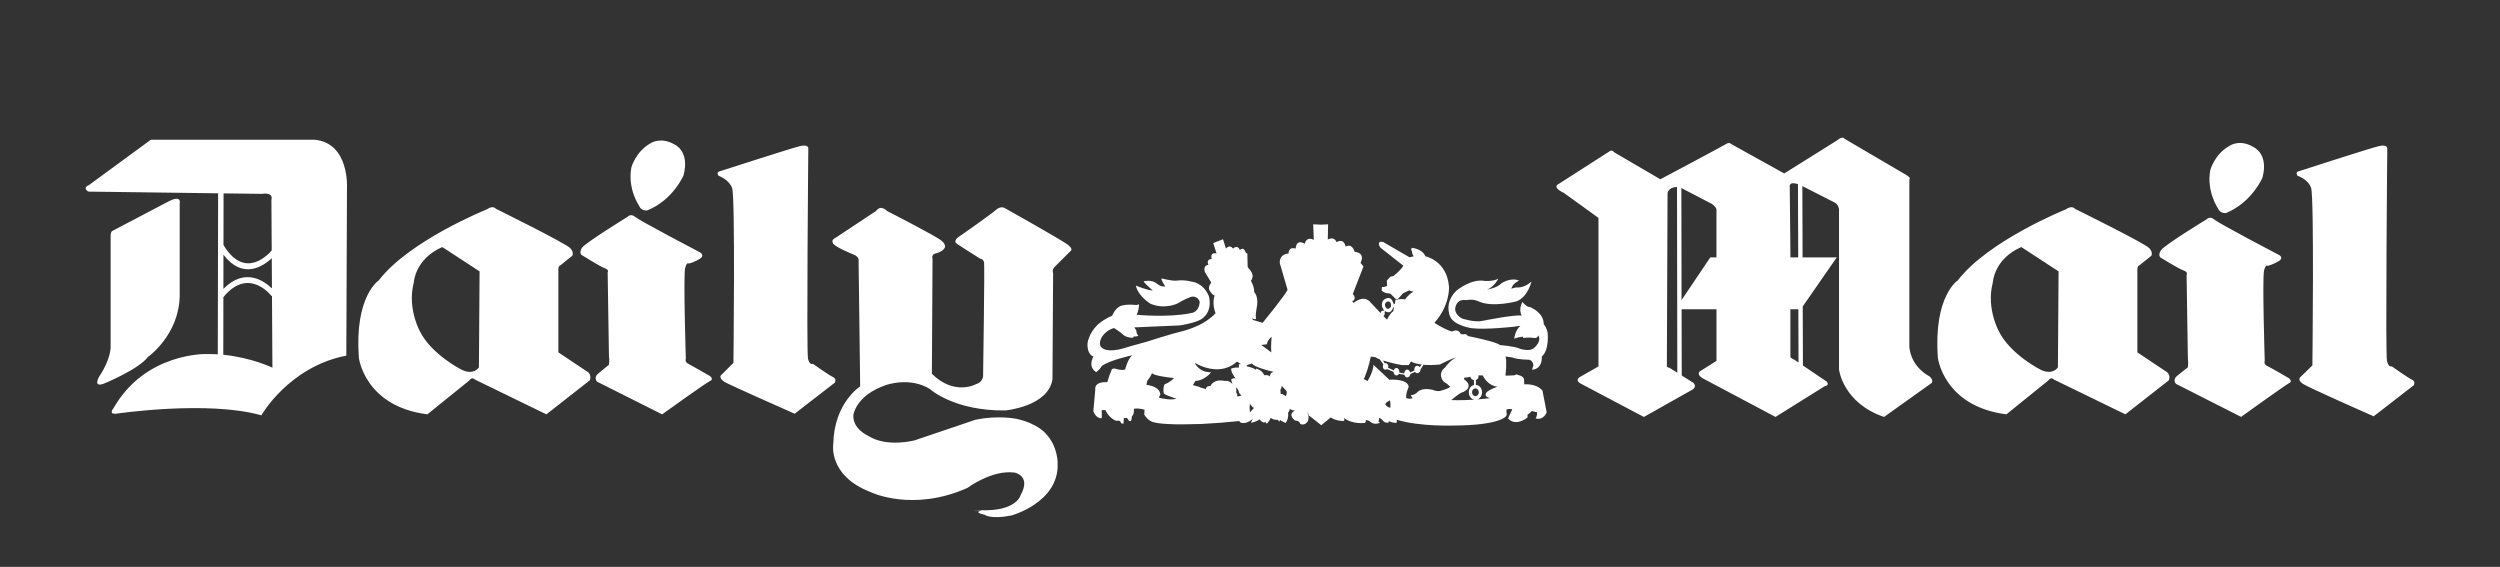 <svg viewBox="0 0 1323.09 300" version="1.1" xmlns="http://www.w3.org/2000/svg" id="Layer_1">
  
  <rect x="0" y="0" width="1323.09" height="300" fill="#333333" stroke="none"/>
  
  <defs>
    <style>
      .st0 {
        fill: #fff;
        fill-rule: evenodd;
      }
    </style>
  </defs>
  <path d="M670.09,184.45l2.74,2.05c-.35-3.08.17-8.23.17-8.23-2.07,1.37-2.57,3.94-2.57,3.94l-2.92.35,2.57,1.89h0ZM782.48,206.75c-.35-.69-.87-1.19-1.72-1.19s-1.71.85-1.71,2.05.87,2.05,1.71,2.05c1.02,0,1.89-.85,1.89-2.05,0-.34-.17-.52-.17-.87h0ZM782.41,198.7c.04.15.07.33.07.5-.02.87-.56,1.64-1.38,1.94v2.53c.96.09,1.83.58,2.41,1.35.55.75.85,1.65.85,2.57,0,1.85-1.05,3.35-2.59,3.81,4.23-.33,6.89-.71,6.89-.71-4.13-.87-1.72-3.26-1.72-3.26,1.89-1.55,5.49-2.76,5.49-2.76-4.28-.52-6.68-3.94-7.73-6h-2.29v.02h0ZM780.25,211.52c-1.64-.28-2.92-1.88-2.92-3.9s1.18-3.5,2.74-3.87v-2.52c-.96-.15-1.72-.9-1.88-1.87l-.02.02c-1.71.5-3.26.5-3.26.5-.35.87.35,1.21.35,1.21,3.61,2.57,1.21,4.97,1.21,4.97-1.71,1.55-2.57,1.55-2.57,1.55-1.71.52-5.83,4.13-5.83,4.13,4.58.14,8.79,0,12.19-.22h0ZM733.23,195.61c.31,0,.61-.1.87-.28l3.42,1.48c0,1.02.69,1.89,1.55,1.89.54,0,1-.35,1.28-.83l2.9.43c.19.87.78,1.44,1.48,1.44.79,0,1.59-.73,1.7-1.78l2.43-1.15c.29.43.71.7,1.21.7.85,0,1.71-.87,1.71-1.89l1.55-2.56c2.91.23,5.84.17,8.75-.17,4.63-2.41,8.41-3.78,8.41-3.78-1.38,1.02-2.76,1.89-3.62,2.92-.86.86-1.67,1.77-2.4,2.74-1.26.91-1.97,2.4-1.89,3.95.13.98.48,1.91,1.02,2.74.87,1.02,2.07,1.55,2.07,1.55l1.89,1.71c-1.55,1.21-4.99,2.05-4.99,2.05-1.89.7-4.46-.5-4.46-.5-6.01-1.37-8.07,1.37-8.07,1.37-1.21,1.37-3.44,1.55-3.44,1.55l1.02,1.55c-2.23.69-3.42-.17-3.42-.17-.17-2.92,1.37-5.83,1.37-5.83-.69-4.63-10.3-3.78-10.3-3.78l-2.39-2.24-.52-.52-5.49-5.15c0,1.55-.69,3.78-1.54,5.67-.69,1.54-1.55,2.92-1.55,2.92l-2.05-1.04c.39-.57.68-1.21.85-1.88,1.71-4.13,2.92-9.96,2.92-9.96,1.02,0,1.89.17,2.57.35.52.35.87.52.87.52.4.19.83.37,1.3.56l1.89,2.69c-.18.32-.28.68-.28,1.04,0,1.02.5,1.71,1.37,1.71h0v-.02ZM752.39,192.94l-1,1.42c-.28-.48-.78-.78-1.34-.81-.87,0-1.55.85-1.55,2.05,0,.16.02.33.05.48l-2.19,1.02c-.23-.81-.94-1.51-1.64-1.51-.85,0-1.54,1.02-1.54,2.05l-2.62-.45c.03-.13.04-.26.04-.4,0-1.02-.7-2.07-1.55-2.07-.64,0-1.18.57-1.41,1.29l-3.03-1.37c.1-.24.15-.5.15-.76,0-.87-.69-1.71-1.55-1.71-.14,0-.27.02-.4.07l-.81-1.45h-.02c4.37,1.42,9.79,2.41,9.79,2.41h3.78l1.21-1.89c1.56.87,3.57,1.37,5.61,1.61h0ZM732.05,163.64c.14.17.28.34.42.48l-.22.38c-.11-.08-.25-.12-.38-.12-.69,0-1.21.69-1.21,1.37l-.16-.17-1.38-1.55-.5-.51-3.09-3.26c-3.61-4.8-9.09,0-9.09,0l-.85-.69c2.9-1.72.35-3.95.35-3.95l5.66-14.59-1.55-1.89c2.76-5.67-3.08-5.83-3.08-5.83-1.72-5.15-4.81-2.74-4.81-2.74-1.02-4.98-4.81-2.41-4.81-2.41-1.37-3.43-4.63-1.37-4.63-1.37l.16-8.07-3.76.17-4.13-.17.35,8.23c-4.11-2.05-4.81,2.06-4.81,2.06-4.8-2.75-4.8,2.57-4.8,2.57-3.95-1.21-3.78,2.57-3.78,2.57-5.31.51-4.63,5.15-4.63,5.15l4.11,14.07c-1.02,2.57-13.2,17.5-13.2,17.5l-5.15-1.54-.35-.85c1.2.69,2.06.35,2.06.35-.51-1.72.17-5.15.17-5.15,1.55-6.69-1.2-9.09-1.2-9.09.17-2.75-1.72-6-1.72-6,2.57-3.26-1.2-6.52-1.2-6.52l-.52-.87-.17-7.03c-.69,0-1.03-.87-1.03-.87-1.03-2.92-2.92-1.02-2.92-1.02-1.37-3.09-3.61-.69-3.61-.69-1.89-2.57-3.78,0-3.78,0l-1.54-4.98-5.15,2.05,1.72,5.49c-3.78-.87-2.57,2.92-2.57,2.92-3.26.17-1.72,3.09-1.72,3.09-3.09.35-1.89,3.78-1.89,3.78l3.43,5.66c-2.75,3.09-.17,5.15-.17,5.15.87,1.55,1.89,1.55,1.89,1.55-1.55,4.63.51,9.44.51,9.44-2.23,2.57-5.49,4.63-8.41,6.17-4.28,2.06-8.07,3.09-8.07,3.09-6.7,1.55-19.9,5.83-19.9,5.83-4.63,1.19-12.01,3.42-12.01,3.42-9.26,2.76-11.67-.16-11.67-.16-2.23-1.38-.51-4.99-.51-4.99,2.23-4.46,6.87-5.49,6.87-5.49,3.26,2.07,4.46,3.26,4.46,3.26,2.05,2.07,5.67,1.89,5.67,1.89l.17-.69c1.54.17,2.57-.35,2.57-.35-1.03-1.02-1.03-2.23-1.03-2.23,0-.85-1.2-2.22-1.2-2.22l23.85-1.03c.87-.16,1.54-.16,2.23-.35,8.23-1.54,10.13-3.43,10.13-3.43,5.66-4.47,3.26-11.85,3.26-11.85-3.09-7.2-9.09-7.55-9.09-7.55-4.63-1.2-8.07-.51-8.07-.51-2.57.17-7.89-1.2-7.89-1.2-.17,1.02,2.05,4.28,2.05,4.28-1.55.14-3.1-.35-4.28-1.37-2.75-2.57-7.21-1.37-7.21-1.37.69,1.37,4.81,4.81,4.81,4.81-2.41.17-8.92-2.57-8.92-2.57,1.2,5.67,7.72,9.61,7.72,9.61,7.72,3.26,14.41-.17,14.41-.17,3.26-2.05,6.52-3.26,6.52-3.26,1.88-.85,4.09-.03,4.94,1.84.08.18.15.37.21.56-.35,5.83-4.63,6-4.63,6-12.35,2.57-28.83.85-28.83.85,1.2-1.54,1.37-5.49,1.37-5.49l-1.37.35c-7.2-.69-9.09.87-9.09.87-2.57,1.54-3.77,4.8-3.77,4.8-3.26,1.37-5.83,3.09-7.73,4.8-4.8,4.64-5.31,9.78-5.31,9.78-.35,6.18,3.09,7.04,3.09,7.04-3.09,6,1.54,8.23,1.54,8.23,2.06-1.54,2.92-3.26,2.92-3.26,4.11-3.08,16.13-5.66,16.13-5.66-2.41,1.89-3.78,7.55-3.78,7.55-2.05.69-5.49-.52-5.49-.52-1.89-.16-1.89,1.38-1.89,1.38l-.87,2.05-1.2,3.78c-7.37-.35-6.35,3.94-6.35,3.94l-1.03,11.49c1.72,4.28,4.46,3.61,4.46,3.61v-4.28h1.89c2.23,4.63,5.67,5.66,5.67,5.66h1.03c1.2-.35,1.72,1.38,1.72,1.38l1.2.16.17-2.92,1.37-.16c.87.35,1.37,1.71,1.37,1.71h1.02c.35-.69.52-2.57.52-2.57,1.37-.87,1.02-3.94,1.02-3.94,2.75-.52,5.67.52,5.67.52l-.17,2.56c2.05,3.44,4.63,3.95,4.63,3.95,1.72.5,4.28.85,7.37,1.02,5.32.35,12.01.16,18.19,0,6.7-.34,13.4-.85,20.08-1.55.69,1.02,1.02.87,1.02.87,2.92,1.02,6.18-2.07,6.18-2.07l-1.02,2.07c2.23-.17,4.63-1.72,4.63-1.72.59.82,1.43,1.42,2.4,1.72l.52-.52.69,1.02c1.37-.69,2.23-3.08,2.23-3.08,1.55,1.37,3.78,1.02,3.78,1.02l.69,1.02.5-.87c1.02.7,2.92,1.55,2.92,1.55,2.07-2.57,1.21-6.34,1.21-6.34l.52.85.5-2.05c1.02,1.02,2.76,1.02,2.76,1.02-3.26,1.37-1.38,3.78-1.38,3.78.41.68,1.01,1.21,1.72,1.54,1.13-.14,2.17.61,2.4,1.72,2.57,1.21,4.13-1.55,4.13-1.55l.35-2.05c-.52-1.21-.52-3.09-.52-3.09l.52,2.23.85.52,5.83,4.63,4.99-4.13c2.74,1.89,6.52,1.89,6.52,1.89,1.37,0,.35-1.71.35-1.71,4.47,3.61,11.15,2.74,11.15,2.74,1.02-.85.35-1.37.35-1.37,1.21-.52,3.26,1.21,3.26,1.21,1.71,1.19,4.28.16,4.28.16-.16-.85-1.02-1.02-1.02-1.02,1.21,0,.52-1.71.52-1.71,1.19.16,2.23,1.54,2.23,1.54,1.02,1.38,2.92,1.04,2.92,1.04l.16-.87c1.21.87,3.94,1.02,3.94,1.02.7-.69.17-1.71.17-1.71,12.35,3.78,30.71,3.08,30.71,3.08,23.85-.16,27.11-4.8,27.11-4.8.87-1.04.35-2.23.35-2.23v-1.37c1.21-.7,3.09-.17,3.09-.17l-1.72,3.61-.5,1.21c4.11,4.63,10.29-.52,10.29-.52v-1.55c1.21-.5,2.23-1.88,2.23-1.88l2.76.69c.35,1.55-.69,3.26-.69,3.26,4.28,1.19,5.82-3.26,5.82-3.26l-2.22-11.51c-3.44-3.94-9.61-3.26-9.61-3.26l-.17-2.92c-.35-1.02-1.54-1.71-2.57-1.88l-1.32-.48-1.25.48c-1.89.16-4.64.16-4.64.16v-.16l.35-3.95v-4.46l-.35-1.55,3.62.52c2.74,1.19,9.09,1.19,9.09,1.19,2.05.87,2.05,2.92,2.05,2.92l-.69,2.41c5.83-.52,5.15-7.04,5.15-7.04,4.11-3.44,3.08-12.7,3.08-12.7-.52-2.23-1.37-3.61-1.89-4.13l-.16-.16c0-5.84-5.83-8.41-5.83-8.41-1.02-.87-2.23-.87-2.23-.87-1.37-.34-3.26-2.57-3.26-2.57-2.23,4.11-.35,7.2-.35,7.2-3.44-.69-20.61,2.75-20.61,2.75-4.11,1.03-10.96-1.2-10.96-1.2-4.3-2.41-3.61-5.49-3.61-5.49.85-4.98,4.97-4.29,4.97-4.29h1.21c3.61-.69,6.18.69,6.18.69,7.2,3.43,20.06,0,20.06,0,6.18-2.41,7.9-10.47,7.9-10.47-4.13,3.78-8.07,3.09-8.07,3.09-.87.17-1.73.41-2.57.69.69-2.92,4.11-4.29,4.11-4.29-4.46-1.89-9.26,1.37-9.26,1.37-2.4,2.57-7.73,3.43-7.73,3.43,3.94-1.54,6.01-5.83,6.01-5.83-2.57,1.54-7.2,1.2-7.2,1.2-7.04-1.37-14.76,4.97-14.76,4.97-7.04,6.52-3.61,13.73-3.61,13.73.87,2.05,2.92,3.61,5.15,4.46,3.26,1.55,6.68,1.89,6.68,1.89,7.39.85,22.49-.87,22.49-.87,1.37-.35,2.92-.35,2.92-.35-2.76,2.06-3.26,6.7-3.26,6.7,2.74-1.02,4.8-1.02,4.8-1.02l-.16.69c3.26-.52,6,0,6,0,1.72.16,2.07-1.37,2.07-1.37,2.05,3.08-2.07,6.52-2.07,6.52-2.4,2.4-7.72.5-7.72.5-2.92-1.37-10.48-1.89-10.48-1.89-1.37-1.71-16.98-4.8-16.98-4.8-.87-1.55-2.4-.87-2.4-.87l-1.38-.17c-1.37-3.26-4.46-1.37-4.46-1.37-2.23-.35-5.83-2.4-7.9-3.61-1.02-.51-1.54-1.02-1.54-1.02,8.23-9.09,7.72-18.87,7.72-18.87-1.02-14.07-12.52-16.3-12.52-16.3-1.71-4.11-7.2-4.46-7.2-4.46l-.35.87.5,1.2c-.16.87.87,2.41.87,2.41l-2.23.51-13.9-8.07c-3.42-.85-2.05,2.05-2.05,2.05l.69,1.03,12.01,9.44c-1.21,2.4-5.31,5.49-5.31,5.49l-1.55.35-1.89,2.05.17,2.75c-.87.69-2.76.69-2.76.69l-.16,1.72c1.19,1.72,4.63,1.72,4.63,1.72l2.74,2.74c.87.52,1.55-.17,1.55-.17l2.4-2.74,3.26-1.54c.87.51,2.41.69,2.41.69-2.23.87-4.63,4.11-4.63,4.11-1.89-.52-4.99.17-4.99.17l-.35,1.89-.1.45-.75-.45c-1.21-4.97-4.99-1.89-4.99-1.89-1.26,1.36-1.39,3.41-.31,4.91h0l.03.02ZM732.13,167.23c.42-.19.75-.78.75-1.48,0-.2-.04-.39-.12-.57l.23-.57c.54.44,1.21.67,1.9.67,1.77-.05,2.45-2.61,2.45-2.61h.43l-.43,2.05c-1.72,1.03-3.26,4.46-3.26,4.46l-1.95-1.94h0ZM733.21,162.32c-.92-1.91,1.05-2.76,1.05-2.76,2.4-.35,1.89,2.74,1.89,2.74-.64.81-1.16,1.11-1.59,1.14-.94.08-1.34-1.11-1.35-1.13h0ZM639.54,198.52c-1.37,1.21-3.78,2.92-6.87,3.09l-1.37,2.22,3.26.87.69.35,2.92.87s.17-1.89,2.41-1.55c0,0,1.54-4.13,7.72-2.74,0,0,1.03-.35,2.4.35.52.35,1.03.69,1.54,1.19l-.69-2.23s.69-1.02,2.4-.69c0,0-.69-.69-1.2-1.71-.72-1.01-1.14-2.2-1.2-3.44,0,0,2.05-.85,4.11-.5v-1.89h1.2l-2.23-1.37s-5.67,6.34-16.3,3.26c-2.1-.59-4.12-1.46-6-2.57,0,0,2.06,5.15,8.58,4.97,0,0-.5.69-1.37,1.55h0v-.02ZM611.91,198.52c3.43,1.02,9.44,1.55,9.44,1.55-.52.5-1.03,1.02-1.54,1.37-1.89,1.55-3.43,1.89-3.43,1.89-1.03,1.71-.51,4.81-.51,4.81.51.69,2.05,1.19,3.43,1.71,1.72.69,3.43,1.21,3.43,1.21-2.09.43-4.25.43-6.35,0-1.89-.17-3.09-.7-3.09-.7l.85-1.71c-.69-4.47-7.37-4.97-7.37-4.97l.35-2.05c.85-1.04,1.72-2.23,2.06-3.09.21-.32.38-.67.51-1.02.35.35,1.2.69,2.06,1.02h.16s0,0,0,0ZM734.09,212.76c-.52.35-.87.69-.87,1.37,0,0,.35,1.02,2.57,1.71,0,0,.35-1.88-.17-3.94,0,0-.85.35-1.54.87h0ZM655.84,209.66l1.2-.35s-1.2-1.02-1.37-1.71c0,0,0-1.37-1.54-2.57l.17,1.21v1.71l.51.52v1.37l1.03-.17h0ZM661.33,215.68l.17,2.57,2.23-2.41c-.36.01-.69-.18-.87-.5-.85-.69-1.37-1.71-1.37-1.71l-.17,2.05h0ZM669.09,198.59c1.3-.15,2.4-.05,3.02.69-.02-1.09.46-2.19,2.1-2.47,0,0-3.61-.69-6.87-1.89-2.05-.69-4.11-1.55-4.8-2.57l-1.54.52-1.21.5v.52s3.26.5,4.98,1.89v-.7s3.12.59,4.33,3.51h0ZM678.14,205.38c0-.35.17-.69.17-1.21l2.57,2.76s.5,1.71-.52,2.74c0,0-.5-.5-1.19-.85-.43-.22-.9-.34-1.38-.35l-.16-2.23s.35-.35.5-.87h0ZM469.5,111.69s25.57,13.04,28.65,15.61c3.26,2.57,1.54,4.29,1.54,4.29,0,0-1.2,1.71-4.11,2.4-2.93.51-2.05,2.92-2.05,2.92l-.35,60.92c12.01,11.84,23.34,5.49,23.34,5.49,4.29-1.37,3.78-5.15,3.78-5.15,0,0,.87-57.31.51-59.2-.35-2.05-2.05-2.05-2.05-2.05,0,0-10.64-6.7-12.35-7.89-1.89-1.2.17-3.09.17-3.09,0,0,18.02-12.52,20.59-14.93,2.57-2.23,4.63-.87,4.63-.87,0,0,29.68,16.65,33.11,19.22s1.72,3.43,1.72,3.43l-8.41,8.41c-1.72,1.72-.87,3.26-.87,3.26l-.35,56.28c-2.23,14.41-24.88,16.48-24.88,16.48-27.29.35-39.98-11.33-39.98-11.33-10.81-6.7-23.34-2.07-23.34-2.07-15.96,5.49-17.16,15.79-17.16,15.79-.52,7.39,7.72,10.98,7.72,10.98,10.13,6.52,24.88,2.4,24.88,2.4,12.52-4.28,31.92-10.81,31.92-10.81,12.18-2.57,21.79-.52,21.79-.52,10.98,2.41,15.27,7.56,15.27,7.56,7.03,7.2,6.52,16.46,6.52,16.46.51,20.26-24.37,27.11-24.37,27.11-11.15,2.23-14.24-.35-14.24-.35-7.89-1.72.51-2.57.51-2.57,0,0-14.42.85,1.2.16,15.61-.5,17.33-8.05,17.33-8.05,5.67-10.13-3.09-11.85-3.09-11.85-12.01-1.71-25.05,8.07-25.05,8.07-29.17,13.04-51.3,2.23-51.3,2.23-22.65-8.75-19.73-25.57-19.73-25.57.51-21.79,14.24-30.36,14.24-30.36l-.85-67.44c-.69-1.72-2.41-2.23-2.41-2.23,0,0-9.44-3.78-10.98-5.83-1.37-2.06.85-2.92.85-2.92l21.79-14.42c2.56-3.61,5.82-.02,5.82-.02h.02ZM46.7,101.4c-3.26-2.23.35-3.43.35-3.43l32.78-24.02h86.64c18.7,1.71,17.16,25.74,17.16,25.74l-.35,88.53c-30.37,5.83-44.96,31.59-44.96,31.59-28.32-8.07-76.87-.87-76.87-.87-4.29.35-1.37-2.92-1.37-2.92,16.82-29.52,49.07-28.65,49.07-28.65,2.08-.04,4.13.02,6.11.14l.17-85.21-68.73-.9h0ZM89.95,106.21c6.35-2.92,5.15,1.37,5.15,1.37v49.24c-.51,20.76-16.82,32.09-16.82,32.09-4.8,6.52-23.16,14.07-23.16,14.07-6.35,2.4-2.57-3.78-2.57-3.78,6-8.91,6-15.27,6-15.27v-59.19c0-1.72.69-2.41.69-2.41l30.72-16.13h0ZM118.17,187.75c15,1.51,26,6.82,26,6.82l-.23-38.07-.23.17s-12.04-15.89-25.49.58l-.05,30.49h0ZM143.92,152.64l-.09-15.97c-4.6,4.3-15.3,11.53-25.57-1.86l-.03,18.08c11.31-11.47,21.47-4.33,25.69-.25h0ZM143.8,132.52l-.16-26.66c1.2-4.46-4.97-3.26-4.97-3.26l-20.35-.26-.05,27.34c11.51,19.08,24.34,4.28,25.52,2.84h0ZM380.61,90.76s37.75-12.18,42.55-13.38c4.97-1.2,4.63,1.2,4.63,1.2,0,0-1.02,107.41-.17,111.19s2.57,2.76,2.57,2.76c0,0,8.75,6.18,10.64,7.03,2.06.87,1.03,2.92,1.03,2.92l-21.28,16.48s-34.66-15.27-37.4-16.98c-3.43-2.41-1.2-3.78-1.2-3.78l6.18-6.18s1.02-87.85-.69-92.49c-1.72-4.63-7.21-6.52-7.21-6.52-1.21-1.89.34-2.24.34-2.24h0ZM338.24,108.95c1.2,2.92,4.28,2.41,4.28,2.41,13.73-5.49,19.22-18.53,19.22-18.53,3.43-12.87-4.63-16.3-4.63-16.3-7.21-4.29-12.52-.87-12.52-.87-8.24,4.46-10.47,13.04-10.47,13.04-2.05,11.33,4.13,20.24,4.13,20.24h0ZM332.06,114.79s-22.31,13.73-24.02,16.3-.34,3.78-.34,3.78c0,0,9.61,6,12.18,7.03,2.74.85,1.71,2.23,1.71,2.23l.69,44.61c.35,1.21,0,4.28,0,4.28,0,0-3.78,3.09-5.83,4.81-2.4,2.05-.52,4.13-.52,4.13l34.5,17.33s23.33-16.82,25.39-17.67c2.05-.87,0-2.57,0-2.57,0,0-10.13-5.83-11.84-6.7s-1.02-2.57-1.02-2.57c0,0-1.37-44.11-.35-47.88.85-3.61,2.05-2.41,2.05-2.41,0,0,3.09-.85,5.83-2.57,2.57-1.72.17-3.26.17-3.26,0,0-32.09-16.81-34.49-18.87-2.41-2.06-4.13,0-4.13,0h0ZM189.89,189.08c-.09-.35,2.66,25.91,36.29,30.2l22.31-18.01s1.2-2.07,2.92-.36l37.75,18.37,23-18.01s1.03-2.07-.69-4.13l-15.96-10.65v-43.76s-.17-2.05,1.2-2.4l6.18-4.97s1.03-1.72-1.02-3.95c-1.89-2.4-39.46-20.93-39.46-20.93,0,0-1.37-2.05-4.81.35,0,0-41.01,16.47-57.14,37.57,0,0-12.86,8.23-10.55,40.66h-.01ZM222.07,175.02c1.03,1.88-6.87-11.15-3.09-25.4,0,0,.52-12.52,15.1-18.87l19.73,12.87-.35,50.79s-2.57,4.3-8.92,1.38c0,0-16.3-8.07-22.48-20.76h0ZM1167.69,116.15s-22.3,13.55-24.02,16.3c-1.71,2.57-.35,3.77-.35,3.77,0,0,9.61,6,12.19,6.87,2.74.87,1.71,2.4,1.71,2.4l.69,44.61c.35,1.21,0,4.28,0,4.28,0,0-3.78,2.92-5.83,4.64-2.4,2.05-.5,4.11-.5,4.11l34.49,17.5s23.34-16.82,25.39-17.85c2.05-.85,0-2.57,0-2.57,0,0-9.96-5.83-11.84-6.68-1.72-.87-1.04-2.57-1.04-2.57,0,0-1.37-44.1-.35-47.87.87-3.43,2.07-2.4,2.07-2.4,0,0,3.08-.87,5.83-2.57,2.57-1.72.16-3.09.16-3.09,0,0-32.09-16.82-34.49-18.88-2.23-2.06-4.11,0-4.11,0h0ZM826.56,101.57c-5.31-2.92-1.54-4.29-1.54-4.29l26.76-17.16c1.37-1.2,2.57.52,2.57.52l24.37,14.24s32.94-17.5,35.18-18.87c1.37-.87,2.57.35,2.57.35l27.81,15.44,27.96-17.5c3.08-2.57,3.94-.87,3.94-.87l32.78,19.22c2.74,1.72,1.54,2.23,1.54,2.23v88.89c1.21,10.96,10.48,15.27,10.48,15.27,2.57,2.05,1.37,3.61,1.37,3.61l-25.23,18.01c-21.79-7.39-23.84-25.05-23.84-25.05v-84.94c-.52-2.92-2.57-3.61-2.57-3.61l-16.84-8.58.12,37.75h18.09l-18.01,25.96.11,31.25,12.59,8.52c1.71,2.05-1.02,2.4-1.02,2.4l-26.09,16.3-38.77-20.59c-3.61-2.41-.87-3.78-.87-3.78l8.41-5.31v-27.29h-18.46l.07,35.03,6.22,3.94c1.89,2.05-.35,3.42-.35,3.42l-25.91,14.59-33.8-17.85c-2.92-1.89.16-3.42.16-3.42l9.61-5.49v-78.59l-18.53-13.38-.87-.35h0ZM951.53,97.41c-5.12-1.59-4.33,1.58-4.33,1.58l.35,34.49v2.75h4.13l-.14-38.82h0ZM951.75,163.69h-4.21v25.23c.16.69,2.23,1.54,2.23,1.54l2.07,1.41-.09-28.17h0ZM889.95,158.8l15.2-22.57h3.26v-25.57c-.5-1.37-2.4-2.74-2.4-2.74l-16.17-8.41.1,59.29h0ZM887.53,98.96c-4.74.1-5.01,3.3-5.01,3.3l-.36,91.63c0,.5,1.55.85,1.55.85l3.98,2.52-.16-98.3h0ZM1025.56,189.08c-.09-.35,2.66,25.91,36.3,30.2l22.3-18.01s1.21-2.07,2.92-.36l37.75,18.37,23-18.01s1.02-2.07-.69-4.13l-15.96-10.65v-43.76s-.16-2.05,1.21-2.4l6.18-4.97s1.02-1.72-1.02-3.95c-1.89-2.4-39.47-20.93-39.47-20.93,0,0-1.37-2.05-4.81.35,0,0-41.01,16.47-57.14,37.57,0,0-12.87,8.23-10.55,40.66h0ZM1057.73,175.02c1.02,1.88-6.87-11.15-3.08-25.4,0,0,.5-12.52,15.09-18.87l19.73,12.87-.35,50.79s-2.57,4.3-8.93,1.38c0,0-16.3-8.07-22.48-20.76h0ZM1216.25,90.76s37.57-12.18,42.55-13.38c4.8-1.2,4.63,1.2,4.63,1.2,0,0-1.02,108.62-.17,112.4.87,3.76,2.57,2.92,2.57,2.92,0,0,8.75,6.18,10.65,7.03,2.05.87,1.02,2.92,1.02,2.92l-21.27,16.48s-34.66-15.27-37.4-17.16c-3.44-2.23-1.21-3.76-1.21-3.76l6.18-6.01s1.02-89.4-.69-94.03-7.2-6.35-7.2-6.35c-1.2-2.08.35-2.24.35-2.24h0ZM1173.86,110.33c1.21,2.92,4.28,2.4,4.28,2.4,13.74-5.67,19.23-18.7,19.23-18.7,3.42-12.7-4.64-16.13-4.64-16.13-7.2-4.46-12.52-.87-12.52-.87-8.25,4.46-10.46,13.04-10.46,13.04-2.07,11.33,4.11,20.25,4.11,20.25h0Z" class="st0"></path>
</svg>